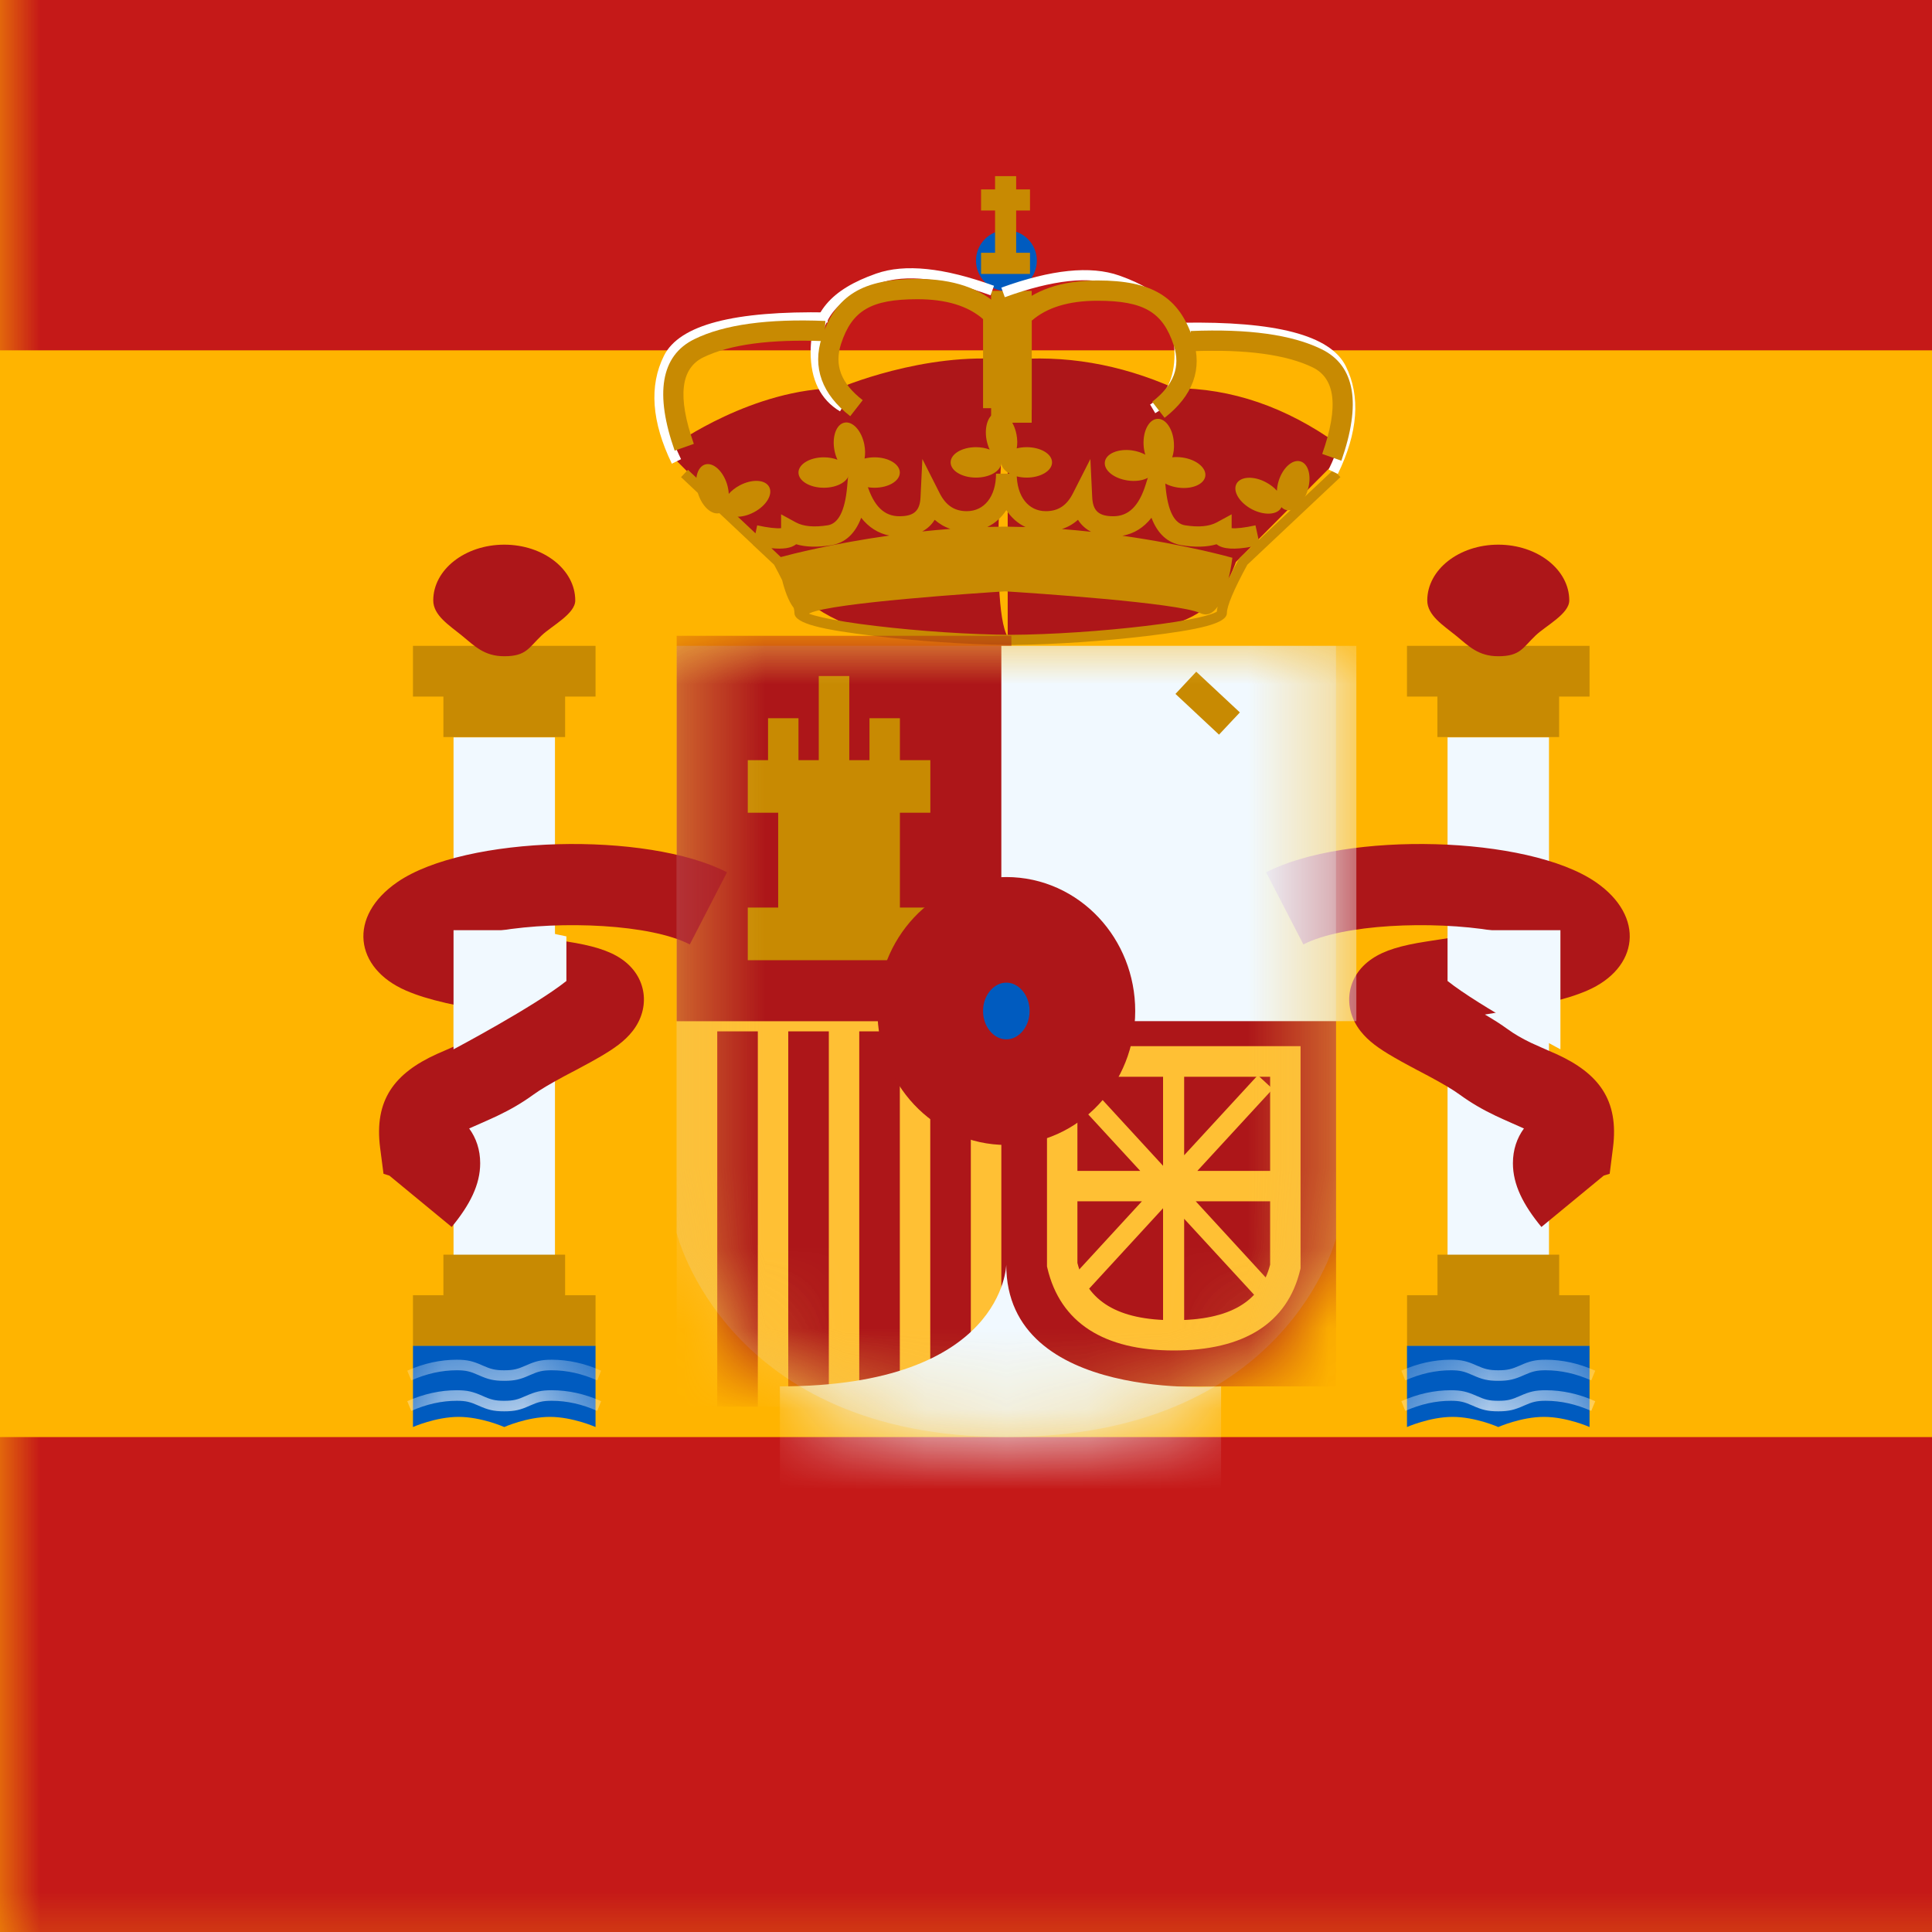 <svg width="24" height="24" viewBox="0 0 24 24" fill="none" xmlns="http://www.w3.org/2000/svg">
<path fill-rule="evenodd" clip-rule="evenodd" d="M0 -2.398V24.602H36V-2.398H0Z" fill="#FFB400"/>
<mask id="mask0_9035_24519" style="mask-type:luminance" maskUnits="userSpaceOnUse" x="0" y="-3" width="36" height="28">
<path fill-rule="evenodd" clip-rule="evenodd" d="M0 -2.398V24.602H36V-2.398H0Z" fill="white"/>
</mask>
<g mask="url(#mask0_9035_24519)">
<path fill-rule="evenodd" clip-rule="evenodd" d="M0 -2.398V4.352H36V-2.398H0Z" fill="#C51918"/>
<path fill-rule="evenodd" clip-rule="evenodd" d="M0 17.852V24.602H36V17.852H0Z" fill="#C51918"/>
<rect x="5.634" y="9.16" width="1.26" height="6.552" fill="#F1F9FF"/>
<path fill-rule="evenodd" clip-rule="evenodd" d="M7.398 8.023H5.13V8.653H5.508V9.156H7.02V8.653H7.398V8.023Z" fill="#C88A02"/>
<path fill-rule="evenodd" clip-rule="evenodd" d="M7.02 16.09H7.398V16.72H5.13V16.09H5.508V15.586H7.02V16.09Z" fill="#C88A02"/>
<path fill-rule="evenodd" clip-rule="evenodd" d="M6.264 8.152C6.538 8.152 6.566 8.048 6.728 7.894C6.854 7.774 7.146 7.626 7.146 7.459C7.146 7.076 6.751 6.766 6.264 6.766C5.777 6.766 5.382 7.076 5.382 7.459C5.382 7.645 5.584 7.77 5.736 7.894C5.896 8.025 6.014 8.152 6.264 8.152Z" fill="#AD1619"/>
<path fill-rule="evenodd" clip-rule="evenodd" d="M5.13 16.719H7.398V17.727C7.398 17.727 7.114 17.601 6.831 17.601C6.547 17.601 6.264 17.727 6.264 17.727C6.264 17.727 5.98 17.601 5.697 17.601C5.413 17.601 5.13 17.727 5.13 17.727V16.719Z" fill="#005BBF"/>
<mask id="mask1_9035_24519" style="mask-type:luminance" maskUnits="userSpaceOnUse" x="5" y="16" width="3" height="2">
<path fill-rule="evenodd" clip-rule="evenodd" d="M5.13 16.719H7.398V17.727C7.398 17.727 7.114 17.601 6.831 17.601C6.547 17.601 6.264 17.727 6.264 17.727C6.264 17.727 5.98 17.601 5.697 17.601C5.413 17.601 5.13 17.727 5.13 17.727V16.719Z" fill="white"/>
</mask>
<g mask="url(#mask1_9035_24519)">
<path d="M5.109 17.527L5.059 17.406C5.264 17.315 5.469 17.27 5.674 17.27C5.807 17.27 5.876 17.288 5.994 17.34C6.097 17.387 6.151 17.401 6.264 17.401C6.377 17.401 6.43 17.387 6.534 17.34C6.652 17.288 6.721 17.27 6.854 17.27C7.059 17.27 7.264 17.315 7.468 17.406L7.419 17.527C7.23 17.443 7.042 17.401 6.854 17.401C6.74 17.401 6.687 17.415 6.583 17.461C6.466 17.514 6.396 17.532 6.264 17.532C6.131 17.532 6.062 17.514 5.944 17.461C5.841 17.415 5.787 17.401 5.674 17.401C5.486 17.401 5.298 17.443 5.109 17.527Z" fill="white"/>
<path d="M5.109 17.148L5.059 17.027C5.264 16.936 5.469 16.891 5.674 16.891C5.807 16.891 5.876 16.909 5.994 16.962C6.097 17.008 6.151 17.022 6.264 17.022C6.377 17.022 6.43 17.008 6.534 16.962C6.652 16.909 6.721 16.891 6.854 16.891C7.059 16.891 7.264 16.936 7.468 17.027L7.419 17.148C7.23 17.064 7.042 17.022 6.854 17.022C6.74 17.022 6.687 17.036 6.583 17.082C6.466 17.135 6.396 17.153 6.264 17.153C6.131 17.153 6.062 17.135 5.944 17.082C5.841 17.036 5.787 17.022 5.674 17.022C5.486 17.022 5.298 17.064 5.109 17.148Z" fill="white"/>
</g>
<rect x="17.982" y="9.16" width="1.26" height="6.552" fill="#F1F9FF"/>
<path fill-rule="evenodd" clip-rule="evenodd" d="M19.746 8.023H17.478V8.653H17.856V9.156H19.368V8.653H19.746V8.023Z" fill="#C88A02"/>
<path fill-rule="evenodd" clip-rule="evenodd" d="M19.369 16.09H19.747V16.72H17.479V16.09H17.857V15.586H19.369V16.09Z" fill="#C88A02"/>
<path fill-rule="evenodd" clip-rule="evenodd" d="M18.612 8.152C18.886 8.152 18.914 8.048 19.076 7.894C19.201 7.774 19.494 7.626 19.494 7.459C19.494 7.076 19.099 6.766 18.612 6.766C18.125 6.766 17.73 7.076 17.73 7.459C17.73 7.645 17.931 7.77 18.084 7.894C18.244 8.025 18.362 8.152 18.612 8.152Z" fill="#AD1619"/>
<path fill-rule="evenodd" clip-rule="evenodd" d="M17.478 16.719H19.746V17.727C19.746 17.727 19.463 17.601 19.179 17.601C18.896 17.601 18.612 17.727 18.612 17.727C18.612 17.727 18.329 17.601 18.045 17.601C17.762 17.601 17.478 17.727 17.478 17.727V16.719Z" fill="#005BBF"/>
<mask id="mask2_9035_24519" style="mask-type:luminance" maskUnits="userSpaceOnUse" x="17" y="16" width="3" height="2">
<path fill-rule="evenodd" clip-rule="evenodd" d="M17.478 16.719H19.746V17.727C19.746 17.727 19.463 17.601 19.179 17.601C18.896 17.601 18.612 17.727 18.612 17.727C18.612 17.727 18.329 17.601 18.045 17.601C17.762 17.601 17.478 17.727 17.478 17.727V16.719Z" fill="white"/>
</mask>
<g mask="url(#mask2_9035_24519)">
<path d="M17.457 17.527L17.408 17.406C17.612 17.315 17.817 17.27 18.023 17.27C18.155 17.27 18.224 17.288 18.342 17.34C18.446 17.387 18.499 17.401 18.612 17.401C18.726 17.401 18.779 17.387 18.883 17.34C19 17.288 19.07 17.27 19.202 17.27C19.407 17.27 19.613 17.315 19.817 17.406L19.767 17.527C19.578 17.443 19.39 17.401 19.202 17.401C19.089 17.401 19.035 17.415 18.932 17.461C18.814 17.514 18.745 17.532 18.612 17.532C18.48 17.532 18.41 17.514 18.293 17.461C18.189 17.415 18.136 17.401 18.023 17.401C17.835 17.401 17.646 17.443 17.457 17.527Z" fill="white"/>
<path d="M17.457 17.148L17.408 17.027C17.612 16.936 17.817 16.891 18.023 16.891C18.155 16.891 18.224 16.909 18.342 16.962C18.446 17.008 18.499 17.022 18.612 17.022C18.726 17.022 18.779 17.008 18.883 16.962C19 16.909 19.07 16.891 19.202 16.891C19.407 16.891 19.613 16.936 19.817 17.027L19.767 17.148C19.578 17.064 19.39 17.022 19.202 17.022C19.089 17.022 19.035 17.036 18.932 17.082C18.814 17.135 18.745 17.153 18.612 17.153C18.48 17.153 18.41 17.135 18.293 17.082C18.189 17.036 18.136 17.022 18.023 17.022C17.835 17.022 17.646 17.064 17.457 17.148Z" fill="white"/>
</g>
<path fill-rule="evenodd" clip-rule="evenodd" d="M5.611 15.242C5.838 14.966 5.965 14.716 5.965 14.45C5.965 14.282 5.915 14.137 5.828 14.018L5.843 14.012C5.841 14.012 6.092 13.903 6.179 13.861C6.341 13.784 6.484 13.701 6.623 13.6C6.712 13.535 6.832 13.465 7.013 13.367C7.045 13.351 7.129 13.306 7.184 13.277L7.184 13.277L7.23 13.252C7.318 13.205 7.384 13.169 7.445 13.133C7.635 13.023 7.761 12.932 7.857 12.81C8.085 12.521 8.038 12.129 7.719 11.912C7.562 11.805 7.351 11.744 7.042 11.696L6.978 11.686C6.872 11.67 6.669 11.639 6.599 11.628C6.451 11.604 6.319 11.583 6.201 11.562C6.976 11.433 8.082 11.481 8.569 11.732L9.031 10.836C8.039 10.324 5.78 10.377 4.936 10.958C4.317 11.384 4.401 12.028 5.045 12.306C5.314 12.422 5.664 12.499 6.314 12.603C6.205 12.666 6.115 12.724 6.031 12.785C5.945 12.847 5.854 12.899 5.743 12.953C5.69 12.978 5.534 13.047 5.462 13.078L5.462 13.078L5.425 13.094C4.901 13.333 4.646 13.663 4.722 14.258L4.764 14.581L4.837 14.604L5.611 15.242ZM4.962 14.408L4.961 14.412L4.962 14.409L4.962 14.408ZM18.794 14.45C18.794 14.716 18.921 14.966 19.148 15.242L19.922 14.604L19.996 14.581L20.037 14.258C20.113 13.663 19.858 13.333 19.334 13.094L19.298 13.078L19.297 13.078C19.226 13.047 19.069 12.978 19.016 12.953C18.905 12.899 18.814 12.847 18.729 12.785C18.645 12.724 18.554 12.666 18.446 12.603C19.095 12.499 19.445 12.422 19.715 12.306C20.359 12.028 20.442 11.384 19.823 10.958C18.979 10.377 16.72 10.324 15.728 10.836L16.191 11.732C16.677 11.481 17.783 11.433 18.558 11.562C18.44 11.583 18.308 11.604 18.16 11.628C18.09 11.639 17.888 11.67 17.782 11.686L17.782 11.686L17.718 11.696C17.408 11.744 17.197 11.805 17.041 11.912C16.721 12.129 16.674 12.521 16.902 12.81C16.998 12.932 17.124 13.023 17.314 13.133C17.375 13.169 17.441 13.205 17.529 13.252L17.575 13.276L17.575 13.277C17.629 13.305 17.715 13.351 17.746 13.367C17.928 13.465 18.047 13.535 18.136 13.6C18.275 13.701 18.418 13.784 18.58 13.861C18.667 13.903 18.918 14.012 18.916 14.012L18.931 14.018C18.844 14.137 18.794 14.282 18.794 14.45Z" fill="#AD1619"/>
<path d="M6.664 11.555L7.036 11.632V12.186C6.64 12.502 5.634 13.035 5.634 13.035V11.555H6.664Z" fill="#F1F9FF"/>
<path d="M18.354 11.555L17.982 11.632V12.186C18.378 12.502 19.384 13.035 19.384 13.035V11.555H18.354Z" fill="#F1F9FF"/>
<path fill-rule="evenodd" clip-rule="evenodd" d="M16.624 5.704V5.52C15.976 5.055 15.297 4.822 14.588 4.822C13.908 4.521 13.22 4.404 12.523 4.472C12.523 4.469 12.523 4.468 12.523 4.468C11.476 4.366 10.421 4.822 10.421 4.822C9.357 4.822 8.385 5.52 8.385 5.52V5.704L9.655 6.981C9.655 6.981 10.013 8.209 12.518 7.92V7.923C12.518 7.923 14.177 7.878 14.293 7.839C14.339 7.824 14.387 7.81 14.436 7.796C14.761 7.701 15.132 7.593 15.353 6.981L16.624 5.704ZM12.518 4.531C12.481 4.964 12.276 7.514 12.518 7.911V4.531Z" fill="#AD1619"/>
<path fill-rule="evenodd" clip-rule="evenodd" d="M9.353 6.772L9.354 6.768L8.46 5.927L8.546 5.836L9.385 6.625L9.406 6.526C9.544 6.556 9.644 6.567 9.703 6.561V6.389L9.888 6.49C9.98 6.539 10.111 6.553 10.284 6.525C10.41 6.504 10.496 6.357 10.524 6.043L10.58 5.41L10.77 6.017C10.855 6.291 10.986 6.413 11.172 6.413C11.354 6.413 11.427 6.346 11.435 6.178L11.458 5.702L11.673 6.127C11.751 6.28 11.858 6.35 12.01 6.35C12.227 6.35 12.373 6.168 12.373 5.884H12.377H12.625H12.63C12.63 6.168 12.775 6.35 12.992 6.35C13.145 6.35 13.252 6.28 13.329 6.127L13.545 5.702L13.568 6.178C13.576 6.346 13.649 6.413 13.83 6.413C14.017 6.413 14.147 6.291 14.233 6.017L14.422 5.41L14.479 6.043C14.507 6.357 14.592 6.504 14.719 6.525C14.891 6.553 15.022 6.539 15.114 6.49L15.3 6.389V6.561C15.358 6.567 15.459 6.556 15.596 6.526L15.636 6.709L16.564 5.836L16.651 5.927L15.495 7.015C15.326 7.325 15.241 7.53 15.241 7.615C15.241 7.745 14.903 7.822 14.244 7.901C13.727 7.963 13.117 8.005 12.618 8.011V8.012L12.555 8.012L12.492 8.012V8.011C11.993 8.005 11.383 7.963 10.867 7.901C10.207 7.822 9.869 7.745 9.869 7.615C9.869 7.599 9.866 7.578 9.86 7.552C9.794 7.468 9.747 7.331 9.716 7.207C9.687 7.148 9.653 7.084 9.616 7.015L9.359 6.774L9.353 6.772ZM15.547 6.792C15.341 6.829 15.192 6.825 15.113 6.761C14.989 6.797 14.844 6.8 14.678 6.773C14.502 6.745 14.378 6.627 14.304 6.432C14.208 6.554 14.088 6.63 13.943 6.655C14.747 6.769 15.309 6.929 15.309 6.929C15.309 6.929 15.295 7.051 15.261 7.193C15.297 7.119 15.339 7.036 15.389 6.946L15.401 6.93L15.547 6.792ZM13.554 6.606C13.486 6.571 13.431 6.521 13.391 6.457C13.332 6.51 13.265 6.548 13.191 6.572C13.315 6.582 13.436 6.593 13.554 6.606ZM12.739 6.547C12.642 6.502 12.562 6.429 12.501 6.337C12.441 6.429 12.361 6.501 12.265 6.546C12.322 6.545 12.379 6.543 12.436 6.543V6.542L12.487 6.542L12.537 6.542V6.543C12.605 6.544 12.672 6.545 12.739 6.547ZM9.699 6.92L9.583 6.81C9.724 6.824 9.828 6.811 9.89 6.761C10.013 6.797 10.158 6.8 10.324 6.773C10.501 6.745 10.624 6.627 10.698 6.432C10.791 6.55 10.908 6.625 11.047 6.653C10.352 6.751 9.834 6.883 9.699 6.92ZM11.806 6.57C11.687 6.579 11.569 6.59 11.456 6.602C11.52 6.568 11.573 6.519 11.611 6.457C11.669 6.508 11.734 6.546 11.806 6.57ZM14.91 7.616C14.998 7.658 15.069 7.616 15.126 7.536C15.12 7.559 15.117 7.58 15.116 7.598C15.108 7.603 15.097 7.609 15.082 7.615C15.041 7.632 14.977 7.651 14.895 7.67C14.733 7.707 14.502 7.744 14.229 7.776C13.695 7.84 13.06 7.883 12.555 7.886C12.05 7.883 11.416 7.84 10.882 7.776C10.608 7.744 10.378 7.707 10.216 7.67C10.145 7.654 10.089 7.638 10.048 7.623C10.053 7.621 10.058 7.619 10.063 7.616C10.339 7.487 12.159 7.366 12.487 7.346C12.814 7.366 14.635 7.487 14.91 7.616ZM15.257 7.593C15.257 7.594 15.256 7.594 15.256 7.595L15.257 7.594L15.257 7.593Z" fill="#C88A02"/>
<path fill-rule="evenodd" clip-rule="evenodd" d="M12.502 3.615C12.711 3.615 12.88 3.446 12.88 3.237C12.88 3.029 12.711 2.859 12.502 2.859C12.293 2.859 12.124 3.029 12.124 3.237C12.124 3.446 12.293 3.615 12.502 3.615Z" fill="#005BBF"/>
<path fill-rule="evenodd" clip-rule="evenodd" d="M12.256 5.468C12.265 5.511 12.277 5.55 12.294 5.585C12.245 5.566 12.186 5.555 12.124 5.555C11.95 5.555 11.809 5.639 11.809 5.744C11.809 5.848 11.95 5.933 12.124 5.933C12.298 5.933 12.439 5.848 12.439 5.744L12.439 5.737L12.439 5.737L12.439 5.744C12.439 5.848 12.58 5.933 12.754 5.933C12.928 5.933 13.069 5.848 13.069 5.744C13.069 5.639 12.928 5.555 12.754 5.555C12.71 5.555 12.668 5.56 12.63 5.57C12.64 5.518 12.639 5.458 12.627 5.396C12.594 5.226 12.484 5.103 12.382 5.123C12.279 5.143 12.223 5.298 12.256 5.468ZM10.403 5.711C10.387 5.676 10.374 5.637 10.366 5.595C10.333 5.424 10.389 5.27 10.491 5.25C10.594 5.23 10.704 5.352 10.737 5.523C10.749 5.585 10.749 5.644 10.74 5.696C10.778 5.687 10.82 5.681 10.864 5.681C11.037 5.681 11.178 5.766 11.178 5.87C11.178 5.975 11.037 6.059 10.864 6.059C10.695 6.059 10.557 5.979 10.549 5.879C10.541 5.979 10.403 6.059 10.234 6.059C10.06 6.059 9.919 5.975 9.919 5.87C9.919 5.766 10.06 5.681 10.234 5.681C10.296 5.681 10.354 5.692 10.403 5.711ZM14.349 5.826C14.334 5.929 14.183 5.994 14.011 5.969C13.838 5.945 13.71 5.842 13.725 5.738C13.739 5.635 13.891 5.571 14.063 5.595C14.125 5.604 14.181 5.623 14.227 5.648C14.216 5.611 14.208 5.57 14.206 5.527C14.197 5.353 14.274 5.208 14.378 5.203C14.482 5.197 14.574 5.333 14.583 5.507C14.587 5.571 14.579 5.63 14.562 5.681C14.601 5.676 14.643 5.677 14.687 5.683C14.86 5.707 14.987 5.811 14.973 5.914C14.958 6.017 14.807 6.081 14.635 6.057C14.462 6.033 14.334 5.93 14.349 5.826L14.35 5.819L14.35 5.818L14.349 5.826ZM15.549 6.325C15.703 6.406 15.867 6.398 15.916 6.306L15.919 6.3C15.934 6.316 15.952 6.328 15.972 6.334C16.072 6.364 16.194 6.254 16.245 6.088C16.296 5.922 16.256 5.762 16.156 5.732C16.056 5.701 15.934 5.811 15.883 5.977C15.871 6.018 15.864 6.058 15.862 6.096C15.828 6.057 15.781 6.02 15.726 5.991C15.573 5.909 15.409 5.918 15.36 6.01C15.311 6.102 15.396 6.243 15.549 6.325ZM9.366 6.363C9.212 6.445 9.048 6.436 8.999 6.344C8.998 6.343 8.997 6.341 8.996 6.339C8.981 6.355 8.963 6.366 8.943 6.373C8.843 6.403 8.721 6.293 8.67 6.127C8.619 5.96 8.659 5.801 8.759 5.77C8.859 5.74 8.981 5.85 9.032 6.016C9.044 6.057 9.051 6.097 9.053 6.135C9.087 6.096 9.134 6.059 9.188 6.03C9.342 5.948 9.506 5.956 9.555 6.049C9.604 6.141 9.52 6.282 9.366 6.363Z" fill="#C88A02"/>
<path fill-rule="evenodd" clip-rule="evenodd" d="M12.361 2.188H12.623V2.353H12.795V2.615H12.623V3.14H12.795V3.403H12.187V3.14H12.361V2.615H12.187V2.353H12.361V2.188Z" fill="#C88A02"/>
<rect x="12.312" y="3.613" width="0.504" height="1.638" fill="#C88A02"/>
<path d="M10.284 3.881L10.282 4.006C9.164 3.987 8.524 4.15 8.361 4.475C8.193 4.811 8.224 5.219 8.46 5.704L8.346 5.76C8.095 5.242 8.061 4.793 8.248 4.419C8.441 4.033 9.119 3.86 10.284 3.881Z" fill="white"/>
<path d="M10.5 5.002L10.435 5.11C10.192 4.965 10.07 4.717 10.07 4.375C10.07 3.884 10.323 3.596 10.883 3.399C11.24 3.273 11.728 3.325 12.348 3.55L12.305 3.668C11.71 3.452 11.249 3.404 10.925 3.518C10.411 3.699 10.196 3.944 10.196 4.375C10.196 4.675 10.297 4.881 10.5 5.002Z" fill="white"/>
<path d="M8.619 5.514L8.381 5.598C8.134 4.896 8.205 4.419 8.626 4.213C8.997 4.031 9.539 3.958 10.253 3.987L10.242 4.238C9.567 4.211 9.064 4.28 8.737 4.439C8.46 4.574 8.409 4.918 8.619 5.514Z" fill="#C88A02"/>
<path d="M11.396 3.717C10.82 3.717 10.584 3.857 10.448 4.271C10.362 4.536 10.446 4.761 10.717 4.971L10.562 5.17C10.211 4.898 10.088 4.564 10.209 4.193C10.381 3.665 10.719 3.465 11.396 3.465C11.84 3.465 12.186 3.581 12.427 3.819L12.464 3.856V5.071H12.212V3.964C12.024 3.8 11.754 3.717 11.396 3.717Z" fill="#C88A02"/>
<path d="M14.681 4.009L14.683 4.135C15.801 4.116 16.442 4.279 16.604 4.604C16.772 4.94 16.741 5.348 16.505 5.833L16.619 5.888C16.87 5.371 16.904 4.922 16.717 4.547C16.524 4.162 15.846 3.989 14.681 4.009Z" fill="white"/>
<path d="M14.287 5.025L14.351 5.133C14.595 4.988 14.716 4.74 14.716 4.399C14.716 3.908 14.463 3.62 13.904 3.423C13.547 3.297 13.059 3.348 12.439 3.573L12.482 3.692C13.077 3.476 13.537 3.427 13.862 3.541C14.375 3.722 14.59 3.967 14.59 4.399C14.59 4.698 14.489 4.904 14.287 5.025Z" fill="white"/>
<path d="M16.425 5.639L16.663 5.723C16.909 5.021 16.839 4.544 16.417 4.338C16.046 4.156 15.505 4.083 14.791 4.112L14.801 4.363C15.477 4.336 15.98 4.405 16.307 4.564C16.584 4.699 16.635 5.043 16.425 5.639Z" fill="#C88A02"/>
<path d="M13.633 3.736C14.209 3.736 14.446 3.877 14.581 4.291C14.667 4.555 14.584 4.78 14.313 4.991L14.467 5.19C14.818 4.917 14.942 4.584 14.82 4.213C14.648 3.685 14.31 3.484 13.633 3.484C13.189 3.484 12.843 3.601 12.603 3.838L12.565 3.875V5.09H12.817V3.983C13.005 3.82 13.275 3.736 13.633 3.736Z" fill="#C88A02"/>
<path opacity="0.3" fill-rule="evenodd" clip-rule="evenodd" d="M8.406 8.023H16.596V15.382C16.596 15.382 15.988 17.851 12.502 17.851C9.015 17.851 8.406 15.317 8.406 15.317V8.023Z" fill="#E1E5E8"/>
<mask id="mask3_9035_24519" style="mask-type:luminance" maskUnits="userSpaceOnUse" x="8" y="8" width="9" height="10">
<path fill-rule="evenodd" clip-rule="evenodd" d="M8.406 8.023H16.596V15.382C16.596 15.382 15.988 17.851 12.502 17.851C9.015 17.851 8.406 15.317 8.406 15.317V8.023Z" fill="white"/>
</mask>
<g mask="url(#mask3_9035_24519)">
<rect x="8.406" y="12.559" width="4.158" height="4.914" fill="#FFC034"/>
<rect x="8.91" y="12.812" width="0.504" height="4.662" fill="#AD1619"/>
<rect x="10.674" y="12.812" width="0.504" height="4.662" fill="#AD1619"/>
<rect x="9.792" y="12.812" width="0.504" height="4.662" fill="#AD1619"/>
<rect x="11.556" y="12.812" width="0.504" height="4.662" fill="#AD1619"/>
<rect x="8.406" y="7.898" width="4.158" height="4.788" fill="#AD1619"/>
<rect x="12.439" y="12.434" width="4.158" height="4.788" fill="#AD1619"/>
<rect x="12.439" y="8.023" width="4.41" height="4.662" fill="#F1F9FF"/>
<path fill-rule="evenodd" clip-rule="evenodd" d="M10.171 8.398H10.55V9.443H10.801V8.922H11.179V9.443H11.557V10.096H11.179V11.274H11.557V11.928H9.289V11.274H9.667V10.096H9.289V9.443H9.541V8.922H9.919V9.443H10.171V8.398Z" fill="#C88A02"/>
<path d="M14.602 8.62L14.86 8.344L15.402 8.85L15.143 9.126L14.602 8.62Z" fill="#C88A02"/>
<path fill-rule="evenodd" clip-rule="evenodd" d="M16.156 15.755V12.996H13.006V15.732L13.011 15.753C13.171 16.432 13.714 16.776 14.581 16.776C15.448 16.776 15.991 16.441 16.151 15.777L16.156 15.755ZM14.581 16.4C13.885 16.4 13.505 16.165 13.384 15.689V13.376H15.778V15.711C15.658 16.172 15.277 16.4 14.581 16.4Z" fill="#FFC034"/>
<path fill-rule="evenodd" clip-rule="evenodd" d="M14.71 13.23H14.448V14.482L13.414 13.357L13.228 13.528L14.164 14.545H13.316V14.923H13.967H14.185L13.228 15.964L13.414 16.134L14.448 15.009V16.469H14.71V15.14L15.625 16.134L15.81 15.964L14.854 14.923H15.921V14.545H14.874L15.81 13.528L15.625 13.357L14.71 14.351V13.23Z" fill="#FFC034"/>
<path fill-rule="evenodd" clip-rule="evenodd" d="M15.169 17.222C15.169 17.222 12.5 17.432 12.5 15.711C12.5 15.711 12.475 17.222 9.688 17.222V18.581H15.169V17.222Z" fill="#F1F9FF"/>
<path fill-rule="evenodd" clip-rule="evenodd" d="M12.501 13.567C13.023 13.567 13.446 13.116 13.446 12.559C13.446 12.002 13.023 11.551 12.501 11.551C11.979 11.551 11.556 12.002 11.556 12.559C11.556 13.116 11.979 13.567 12.501 13.567Z" fill="#005BBF" stroke="#AD1619" stroke-width="1.312"/>
</g>
</g>
</svg>
